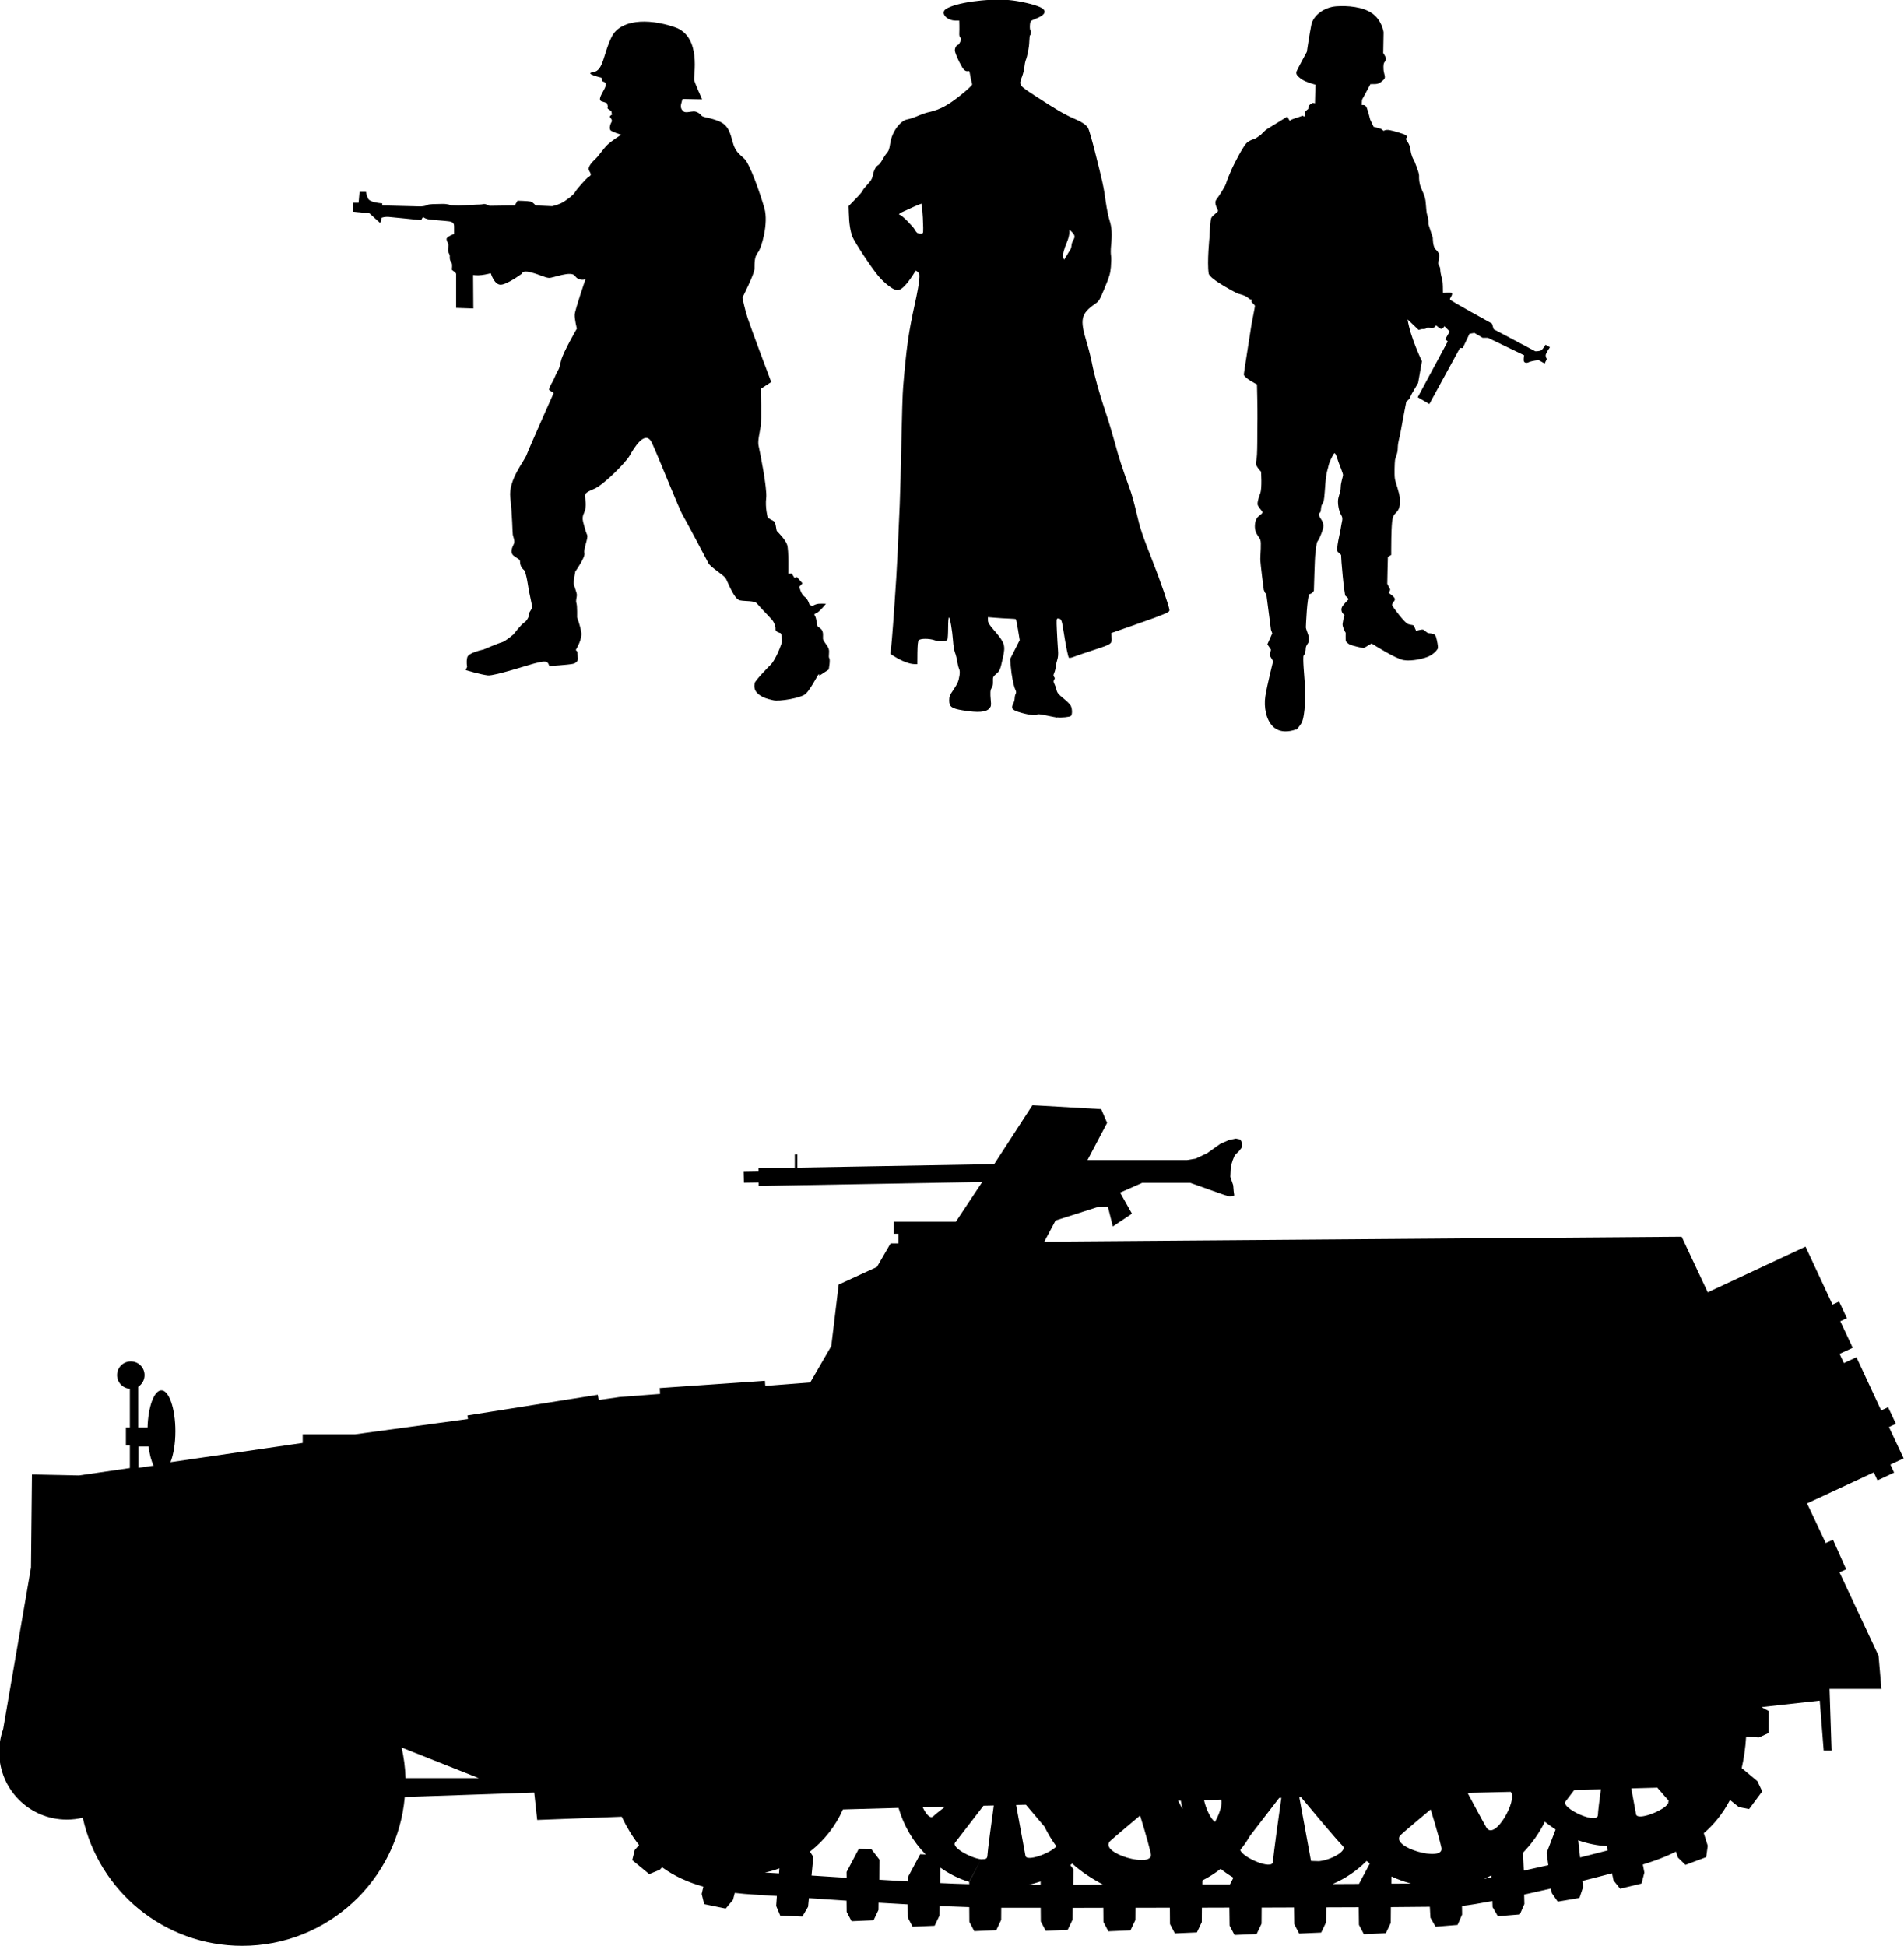 <?xml version="1.0" encoding="UTF-8" standalone="no"?>
<!-- Created with Inkscape (http://www.inkscape.org/) -->

<svg
   width="15.929mm"
   height="16.281mm"
   viewBox="0 0 15.929 16.281"
   version="1.1"
   id="svg15601"
   inkscape:version="1.1.1 (3bf5ae0d25, 2021-09-20)"
   sodipodi:docname="inkporter-svg-111uedw4.svg"
   xmlns:inkscape="http://www.inkscape.org/namespaces/inkscape"
   xmlns:sodipodi="http://sodipodi.sourceforge.net/DTD/sodipodi-0.dtd"
   xmlns="http://www.w3.org/2000/svg"
   xmlns:svg="http://www.w3.org/2000/svg">
  <sodipodi:namedview
     id="namedview15603"
     pagecolor="#ffffff"
     bordercolor="#666666"
     borderopacity="1.0"
     inkscape:pageshadow="2"
     inkscape:pageopacity="0.0"
     inkscape:pagecheckerboard="0"
     inkscape:document-units="mm"
     showgrid="false"
     inkscape:zoom="0.90583672"
     inkscape:cx="436.06093"
     inkscape:cy="590.61417"
     inkscape:window-width="1889"
     inkscape:window-height="1656"
     inkscape:window-x="3094"
     inkscape:window-y="0"
     inkscape:window-maximized="0"
     inkscape:current-layer="layer1" />
  <defs
     id="defs15598">
    <clipPath
       clipPathUnits="userSpaceOnUse"
       id="clipPath48514-9-5-6-7-4">
      <path
         d="M 309.111,103.342 H 547.1 V 372.047 H 309.111 Z"
         id="path48512-3-2-8-8-0" />
    </clipPath>
    <clipPath
       clipPathUnits="userSpaceOnUse"
       id="clipPath48514-9-5-6-7-4-5">
      <path
         d="M 309.111,103.342 H 547.1 V 372.047 H 309.111 Z"
         id="path48512-3-2-8-8-0-2" />
    </clipPath>
    <clipPath
       clipPathUnits="userSpaceOnUse"
       id="clipPath48514-9-5-6-7-4-1">
      <path
         d="M 309.111,103.342 H 547.1 V 372.047 H 309.111 Z"
         id="path48512-3-2-8-8-0-4" />
    </clipPath>
  </defs>
  <g
     inkscape:label="Layer 1"
     inkscape:groupmode="layer"
     id="layer1"
     transform="translate(-87.05,-41.841)">
    <g
       id="G-SdKfz250-InfantryHQ-Pf"
       transform="translate(4.364,198.809)">
      <g
         id="G-InfantryCoC-SdKfz250-6"
         transform="translate(410.341,-551.342)">
        <path
           d="m -318.962,403.623 0.52,0.03 0.049,0.115 -0.164,0.311 h 0.832 l 0.073,-0.012 0.095,-0.045 0.11,-0.078 0.074,-0.033 0.057,-0.012 0.037,0.008 0.016,0.029 v 0.033 l -0.025,0.033 -0.037,0.037 -0.017,0.041 -0.016,0.053 -0.004,0.086 0.024,0.07 0.004,0.049 0.005,0.037 -0.037,0.008 -0.045,-0.012 -0.287,-0.102 h -0.401 l -0.185,0.082 0.099,0.176 -0.16,0.107 -0.041,-0.164 -0.094,0.004 -0.344,0.11 -0.094,0.177 5.332,-0.041 0.218,0.465 0.818,-0.382 0.226,0.485 0.055,-0.026 0.065,0.139 -0.055,0.026 0.104,0.222 -0.11,0.051 0.036,0.077 0.105,-0.049 0.207,0.445 0.058,-0.027 0.065,0.139 -0.058,0.027 0.123,0.262 -0.111,0.052 0.031,0.067 -0.139,0.065 -0.031,-0.067 -0.558,0.26 0.156,0.331 0.061,-0.027 0.11,0.247 -0.056,0.025 0.327,0.698 0.024,0.278 h -0.434 l 0.017,0.516 h -0.066 l -0.033,-0.418 -0.487,0.054 0.06,0.033 -10e-4,0.184 -0.08,0.037 -0.108,-0.005 c -0.006,0.096 -0.019,0.182 -0.037,0.261 l 0.131,0.109 0.041,0.086 -0.11,0.148 -0.086,-0.017 -0.074,-0.059 c -0.06,0.115 -0.135,0.206 -0.219,0.278 l 0.033,0.105 -0.013,0.095 -0.173,0.065 -0.063,-0.061 -0.017,-0.05 c -0.071,0.036 -0.143,0.064 -0.212,0.087 l -0.065,0.021 0.013,0.067 -0.024,0.092 -0.179,0.043 -0.055,-0.069 -0.013,-0.06 c -0.078,0.021 -0.162,0.042 -0.248,0.064 l 0.006,0.052 -0.03,0.09 -0.182,0.031 -0.05,-0.072 -0.005,-0.038 c -0.077,0.018 -0.153,0.035 -0.226,0.051 l 0.002,0.079 -0.038,0.087 -0.184,0.015 -0.044,-0.076 -0.002,-0.051 c -0.107,0.02 -0.196,0.035 -0.254,0.041 l 10e-4,0.072 -0.038,0.087 -0.184,0.015 -0.043,-0.076 -0.005,-0.091 -0.326,0.003 -0.001,0.132 -0.041,0.086 -0.184,0.008 -0.041,-0.078 -0.002,-0.147 -0.272,0.001 -10e-4,0.125 -0.041,0.086 -0.184,0.008 -0.041,-0.078 -0.002,-0.14 -0.271,10e-4 -0.001,0.135 -0.041,0.086 -0.185,0.008 -0.041,-0.078 -0.002,-0.151 -0.23,7e-4 -10e-4,0.121 -0.041,0.086 -0.184,0.008 -0.041,-0.078 -0.001,-0.137 -0.288,7e-4 -7.1e-4,0.103 -0.041,0.086 -0.185,0.008 -0.041,-0.078 -10e-4,-0.119 -0.256,7.1e-4 -0.001,0.098 -0.041,0.086 -0.184,0.008 -0.041,-0.078 -10e-4,-0.115 h -0.33 l -7e-4,0.102 -0.041,0.086 -0.184,0.008 -0.041,-0.078 -10e-4,-0.123 c -0.083,-0.003 -0.165,-0.006 -0.248,-0.009 l -7.1e-4,0.079 -0.041,0.086 -0.184,0.008 -0.041,-0.078 -0.001,-0.109 -0.243,-0.014 -7.1e-4,0.061 -0.041,0.086 -0.184,0.008 -0.041,-0.078 -0.001,-0.094 -0.315,-0.021 -0.007,0.072 -0.048,0.082 -0.185,-0.008 -0.034,-0.081 0.006,-0.083 -0.193,-0.012 c -0.055,-0.003 -0.108,-0.008 -0.159,-0.014 l -0.015,0.058 -0.061,0.073 -0.18,-0.037 -0.021,-0.085 0.014,-0.061 c -0.128,-0.036 -0.243,-0.088 -0.345,-0.162 l -0.02,0.021 -0.088,0.036 -0.142,-0.117 0.021,-0.085 0.036,-0.041 c -0.054,-0.068 -0.102,-0.147 -0.145,-0.237 l -0.707,0.027 -0.025,-0.229 -1.083,0.037 c -0.061,0.697 -0.647,1.245 -1.36,1.245 -0.654,0 -1.2,-0.459 -1.334,-1.072 -0.043,0.011 -0.087,0.016 -0.134,0.016 -0.312,0 -0.565,-0.253 -0.565,-0.565 0,-0.067 0.012,-0.132 0.033,-0.192 l 0.233,-1.352 0.008,-0.778 0.393,0.008 0.426,-0.062 v -0.188 h -0.033 v -0.151 h 0.033 v -0.324 c -0.06,-0.004 -0.107,-0.054 -0.107,-0.114 0,-0.064 0.051,-0.115 0.115,-0.115 0.064,0 0.115,0.051 0.115,0.115 0,0.041 -0.021,0.076 -0.053,0.097 v 0.341 h 0.078 c 0.005,-0.175 0.055,-0.311 0.116,-0.311 0.064,0 0.117,0.153 0.117,0.342 0,0.104 -0.016,0.197 -0.041,0.259 l 1.106,-0.161 v -0.072 h 0.438 l 0.945,-0.128 -0.005,-0.03 1.091,-0.173 0.007,0.044 0.174,-0.025 0.34,-0.026 -0.003,-0.049 0.88,-0.061 0.003,0.043 0.376,-0.029 0.176,-0.304 0.062,-0.515 0.32,-0.147 0.114,-0.197 h 0.065 v -0.081 h -0.037 v -0.1 h 0.518 l 0.221,-0.333 -1.87,0.033 -7.1e-4,-0.029 -0.123,0.002 -0.002,-0.091 0.124,-0.002 -3.5e-4,-0.028 0.304,-0.005 v -0.111 h 0.021 v 0.111 l 1.647,-0.029 0.32,-0.493 z m -7.45,2.852 h -0.085 v 0.178 l 0.127,-0.018 c -0.019,-0.039 -0.034,-0.095 -0.042,-0.159 m 6.477,3.018 c 0.027,0.057 0.062,0.098 0.087,0.075 0.015,-0.015 0.053,-0.044 0.1,-0.081 z m 5.45,-0.145 -0.073,0.096 c -0.041,0.053 0.266,0.197 0.271,0.114 0.001,-0.031 0.012,-0.119 0.025,-0.216 z m -1.201,0.162 c 0,0 -0.234,0.196 -0.25,0.213 -0.103,0.103 0.369,0.234 0.34,0.107 -0.029,-0.127 -0.09,-0.319 -0.09,-0.319 m 0.31,-0.137 c 0,0 0.144,0.269 0.157,0.289 0.071,0.11 0.263,-0.234 0.203,-0.3 l -0.337,0.008 z m -2.741,0.187 c 0,0 -0.234,0.197 -0.25,0.213 -0.102,0.103 0.369,0.234 0.34,0.107 -0.029,-0.127 -0.09,-0.32 -0.09,-0.32 m 0.627,0.053 c 0.038,-0.068 0.064,-0.147 0.051,-0.186 l -0.143,0.004 c 0.015,0.07 0.055,0.159 0.092,0.182 m -0.309,-0.177 0.037,0.07 c -0.006,-0.023 -0.01,-0.047 -0.014,-0.07 z m -1.018,0.382 c -0.038,-0.051 -0.071,-0.106 -0.099,-0.164 -0.049,-0.058 -0.107,-0.126 -0.156,-0.184 l -0.082,0.002 0.078,0.425 c 0.009,0.051 0.204,-0.019 0.259,-0.079 m 1.621,-0.09 c -0.025,0.042 -0.052,0.083 -0.083,0.12 0.015,0.061 0.27,0.173 0.274,0.098 0.004,-0.07 0.055,-0.431 0.07,-0.534 l -0.018,7.1e-4 z m -7.099,-0.737 c 0.019,0.083 0.03,0.169 0.033,0.256 h 0.612 z m 4.748,1.127 0.1,-0.192 0.034,-0.002 c 0.011,-0.004 0.017,-0.011 0.018,-0.022 0.003,-0.054 0.034,-0.278 0.054,-0.426 l -0.086,0.002 -0.238,0.309 c -0.031,0.04 0.132,0.129 0.218,0.139 l -0.1,0.189 c -0.087,-0.026 -0.169,-0.068 -0.242,-0.12 l -0.001,0.13 c 0.081,0.004 0.162,0.007 0.244,0.009 z m 0.598,-0.007 c -0.033,0.011 -0.066,0.021 -0.1,0.029 l 0.1,-3.6e-4 z m 0.524,0.028 c -0.096,-0.051 -0.183,-0.108 -0.26,-0.177 l -0.016,0.013 0.026,0.034 -0.001,0.131 z m 1.738,-0.199 0.067,0.002 c 0.1,-0.01 0.239,-0.086 0.199,-0.127 -0.05,-0.049 -0.283,-0.328 -0.35,-0.409 l -0.014,3.5e-4 z m -0.678,0.196 0.029,-0.056 c -0.037,-0.022 -0.073,-0.047 -0.107,-0.074 -0.047,0.037 -0.099,0.07 -0.153,0.097 l -3.5e-4,0.033 z m 1.351,-0.066 -7e-4,0.06 0.165,-0.001 c -0.057,-0.015 -0.112,-0.035 -0.164,-0.059 m -0.272,0.062 0.091,-0.171 -0.027,-0.021 c -0.081,0.081 -0.177,0.147 -0.285,0.193 z m 1.108,-0.055 -7e-4,-0.016 c -0.02,0.01 -0.041,0.02 -0.062,0.029 z m 0.462,-0.205 0.075,-0.195 c -0.031,-0.02 -0.061,-0.042 -0.09,-0.065 -0.047,0.096 -0.109,0.183 -0.183,0.259 l 0.007,0.15 c 0.067,-0.015 0.135,-0.03 0.205,-0.046 z m 0.51,-0.02 -0.007,-0.036 c -0.083,-0.005 -0.164,-0.022 -0.239,-0.049 l 0.016,0.144 c 0.08,-0.02 0.158,-0.04 0.23,-0.059 m 0.506,-0.392 0.004,-0.025 c -0.021,-0.024 -0.054,-0.061 -0.094,-0.108 l -0.218,0.006 0.04,0.217 c 0.01,0.055 0.229,-0.028 0.268,-0.09 m -7.438,0.584 0.003,-0.042 c -0.039,0.015 -0.08,0.026 -0.121,0.035 z m 0.258,-0.183 0.029,0.045 -0.015,0.156 0.294,0.019 -7e-4,-0.049 0.102,-0.193 0.107,0.004 0.066,0.086 -10e-4,0.168 0.239,0.014 -3.6e-4,-0.035 0.103,-0.192 0.046,0.002 c -0.105,-0.108 -0.184,-0.241 -0.227,-0.39 l -0.429,0.012 -0.036,10e-4 c -0.061,0.138 -0.156,0.259 -0.274,0.351"
           id="path5642-6-8-52-1-0-2" />
        <path
           d="m -321.112,399.742 c -0.026,0.083 -0.068,0.166 -0.095,0.192 -0.026,0.026 -0.132,0.134 -0.135,0.156 -0.003,0.023 -0.008,0.057 0.031,0.09 0.039,0.032 0.078,0.041 0.126,0.052 0.047,0.012 0.236,-0.019 0.272,-0.055 0.036,-0.036 0.086,-0.13 0.1,-0.153 0.013,-0.023 0.012,0.003 0.012,0.003 l 0.079,-0.052 c 0,0 0.015,-0.08 0.005,-0.094 -0.01,-0.015 0.004,-0.051 -0.005,-0.078 -0.007,-0.028 -0.047,-0.064 -0.048,-0.086 -0.001,-0.024 0.003,-0.043 -0.004,-0.062 -0.006,-0.02 -0.031,-0.033 -0.039,-0.039 -0.008,-0.007 -0.01,-0.067 -0.023,-0.088 -0.013,-0.021 -0.003,-0.016 0.021,-0.031 0.024,-0.015 0.07,-0.072 0.07,-0.072 0,0 -0.056,-0.003 -0.074,0.002 -0.019,0.004 -0.04,0.017 -0.04,0.017 l -0.024,-0.012 c 0,0 -0.012,-0.046 -0.041,-0.066 -0.03,-0.021 -0.044,-0.083 -0.044,-0.083 l 0.027,-0.029 -0.048,-0.054 -0.019,0.009 -0.024,-0.038 -0.028,0.001 c 0,0 0.005,-0.195 -0.01,-0.241 -0.015,-0.045 -0.081,-0.109 -0.086,-0.115 -0.006,-0.007 -0.007,-0.072 -0.026,-0.082 -0.019,-0.01 -0.05,-0.029 -0.05,-0.029 0,0 -0.023,-0.085 -0.013,-0.165 0.01,-0.079 -0.054,-0.394 -0.063,-0.433 -0.011,-0.039 0.009,-0.114 0.017,-0.167 0.008,-0.054 10e-4,-0.313 10e-4,-0.313 l 0.087,-0.057 c 0,0 -0.173,-0.459 -0.197,-0.534 -0.025,-0.075 -0.044,-0.172 -0.044,-0.172 0,0 0.099,-0.196 0.101,-0.24 0.001,-0.044 -0.003,-0.099 0.028,-0.137 0.031,-0.037 0.091,-0.246 0.055,-0.371 -0.036,-0.126 -0.122,-0.371 -0.168,-0.414 -0.045,-0.042 -0.076,-0.061 -0.097,-0.139 -0.021,-0.078 -0.037,-0.142 -0.114,-0.174 -0.077,-0.033 -0.133,-0.03 -0.149,-0.049 -0.015,-0.02 -0.041,-0.034 -0.063,-0.034 -0.023,0 -0.07,0.015 -0.086,0 -0.017,-0.015 -0.026,-0.031 -0.02,-0.06 0.007,-0.029 0.012,-0.044 0.012,-0.044 l 0.164,0.003 c 0,0 -0.057,-0.127 -0.066,-0.158 -0.01,-0.031 0.068,-0.368 -0.165,-0.446 -0.233,-0.079 -0.456,-0.059 -0.526,0.082 -0.07,0.14 -0.068,0.283 -0.153,0.294 -0.085,0.012 0.068,0.047 0.068,0.047 0,0 0,0.029 0.015,0.033 0.014,0.003 0.031,0.014 0.013,0.054 -0.018,0.039 -0.064,0.099 -0.026,0.111 0.037,0.011 0.044,0.016 0.044,0.016 l 0.007,0.025 c 0,0 -0.006,0.015 10e-4,0.021 0.007,0.007 0.028,0.018 0.028,0.018 l 0.006,0.031 c 0,0 -0.021,0.011 -0.018,0.019 0.004,0.008 0.024,0.026 0.015,0.041 -0.01,0.015 -0.024,0.057 -0.008,0.072 0.017,0.015 0.088,0.036 0.088,0.036 0,0 -0.078,0.049 -0.115,0.084 -0.037,0.036 -0.067,0.086 -0.099,0.117 -0.033,0.031 -0.07,0.071 -0.054,0.1 0.016,0.029 0.021,0.037 -0.002,0.05 -0.023,0.014 -0.105,0.108 -0.116,0.129 -0.009,0.021 -0.079,0.075 -0.117,0.093 -0.038,0.018 -0.074,0.025 -0.074,0.025 l -0.139,-0.006 c 0,0 -0.021,-0.028 -0.043,-0.033 -0.021,-0.005 -0.108,-0.007 -0.108,-0.007 l -0.024,0.04 -0.21,0.003 c 0,0 -0.036,-0.019 -0.05,-0.015 -0.015,0.005 -0.058,0.005 -0.058,0.005 l -0.151,0.008 -0.065,-0.003 c 0,0 -0.026,-0.013 -0.077,-0.011 -0.05,0.001 -0.109,0 -0.123,0.01 -0.015,0.01 -0.053,0.011 -0.053,0.011 l -0.322,-0.008 10e-4,-0.018 c 0,0 -0.103,-0.005 -0.119,-0.04 -0.017,-0.036 -0.017,-0.056 -0.017,-0.056 h -0.054 l -0.008,0.091 h -0.045 v 0.075 l 0.135,0.013 0.091,0.082 0.013,-0.045 c 0,0 0.022,-0.008 0.052,-0.007 0.029,0.002 0.277,0.028 0.277,0.028 l 0.016,-0.028 c 0,0 0.011,0.013 0.041,0.02 0.029,0.006 0.145,0.013 0.179,0.018 0.035,0.005 0.04,0.023 0.04,0.04 v 0.065 c 0,0 -0.063,0.023 -0.063,0.042 0,0.019 0.019,0.044 0.016,0.055 -0.002,0.011 -0.005,0.041 -0.002,0.05 10e-4,0.01 0.014,0.026 0.013,0.041 -0.002,0.015 10e-4,0.035 0.011,0.047 0.01,0.013 0.008,0.025 0.008,0.043 0,0.018 -0.01,0.019 0.012,0.033 0.021,0.013 0.022,0.023 0.022,0.023 v 0.285 l 0.144,0.005 -0.002,-0.28 c 0,0 0.036,0.005 0.074,0 0.037,-0.005 0.074,-0.015 0.074,-0.015 0,0 0.028,0.096 0.082,0.096 0.053,0 0.176,-0.091 0.176,-0.091 0,0 0.002,-0.033 0.076,-0.013 0.075,0.019 0.119,0.045 0.153,0.047 0.034,0.002 0.186,-0.064 0.218,-0.016 0.033,0.047 0.087,0.028 0.087,0.028 0,0 -0.088,0.255 -0.09,0.295 -0.002,0.039 0.018,0.117 0.018,0.117 0,0 -0.114,0.197 -0.131,0.264 -0.017,0.067 -0.015,0.067 -0.029,0.09 -0.015,0.023 -0.028,0.068 -0.051,0.104 -0.022,0.036 -0.022,0.055 -0.022,0.055 l 0.039,0.026 c 0,0 -0.205,0.459 -0.225,0.514 -0.019,0.056 -0.155,0.21 -0.138,0.36 0.017,0.15 0.018,0.291 0.021,0.311 0.003,0.019 0.02,0.051 0.009,0.077 -0.011,0.024 -0.039,0.073 0.002,0.102 0.04,0.03 0.05,0.025 0.05,0.051 0,0.025 0.014,0.051 0.033,0.066 0.019,0.016 0.039,0.164 0.039,0.164 l 0.031,0.149 c 0,0 -0.014,0.024 -0.025,0.042 -0.011,0.018 -0.007,0.036 -0.007,0.036 0,0 -0.013,0.034 -0.039,0.05 -0.026,0.017 -0.086,0.096 -0.086,0.096 0,0 -0.07,0.06 -0.101,0.068 -0.031,0.008 -0.152,0.06 -0.152,0.06 0,0 -0.125,0.025 -0.135,0.065 -0.01,0.041 -10e-4,0.078 -10e-4,0.078 l -0.012,0.029 c 0,0 0.129,0.038 0.186,0.044 0.057,0.005 0.356,-0.093 0.4,-0.103 0.044,-0.01 0.06,-0.015 0.084,-0.012 0.023,0.004 0.029,0.037 0.029,0.037 0,0 0.162,-0.01 0.2,-0.019 0.039,-0.01 0.04,-0.041 0.04,-0.041 l -0.005,-0.06 -0.013,-0.015 c 0,0 0.056,-0.089 0.046,-0.148 -0.01,-0.059 -0.035,-0.124 -0.035,-0.124 0,0 0.002,-0.093 -0.005,-0.117 -0.009,-0.024 0.003,-0.05 0.003,-0.07 0,-0.019 -0.023,-0.075 -0.026,-0.093 -0.004,-0.017 0.013,-0.104 0.013,-0.104 0,0 0.086,-0.12 0.076,-0.154 -0.009,-0.035 0.035,-0.129 0.023,-0.152 -0.011,-0.022 -0.027,-0.083 -0.034,-0.11 -0.006,-0.028 -0.005,-0.047 0.01,-0.079 0.015,-0.033 0.015,-0.075 0.008,-0.116 -0.007,-0.04 -0.002,-0.048 0.076,-0.081 0.079,-0.033 0.265,-0.222 0.295,-0.276 0.031,-0.054 0.131,-0.231 0.188,-0.106 0.058,0.126 0.229,0.559 0.258,0.605 0.027,0.045 0.198,0.369 0.214,0.4 0.016,0.031 0.129,0.101 0.143,0.124 0.015,0.022 0.07,0.176 0.119,0.186 0.049,0.01 0.124,0 0.146,0.029 0.023,0.029 0.126,0.133 0.132,0.145 0.007,0.011 0.024,0.045 0.021,0.067 -0.003,0.021 0.028,0.029 0.041,0.033 0.013,0.004 0.013,0.076 0.013,0.076"
           id="path48118-1-0-4-1-5" />
        <path
           d="m -318.809,400.377 c -0.012,-10e-4 -0.054,-0.01 -0.093,-0.018 -0.056,-0.011 -0.072,-0.013 -0.077,-0.006 -0.007,0.011 -0.087,-0.001 -0.157,-0.024 -0.054,-0.018 -0.061,-0.031 -0.041,-0.071 0.006,-0.013 0.011,-0.032 0.011,-0.044 0,-0.011 0.004,-0.028 0.008,-0.035 0.006,-0.011 0.005,-0.02 -0.003,-0.037 -0.015,-0.032 -0.032,-0.121 -0.038,-0.194 l -0.005,-0.061 0.04,-0.079 0.04,-0.079 -0.014,-0.086 c -0.008,-0.047 -0.016,-0.087 -0.018,-0.089 -0.002,-0.002 -0.027,-0.004 -0.056,-0.005 -0.029,-0.001 -0.081,-0.004 -0.115,-0.007 l -0.063,-0.005 v 0.025 c 0,0.021 0.009,0.036 0.055,0.089 0.086,0.1 0.093,0.122 0.071,0.222 -0.024,0.108 -0.026,0.111 -0.056,0.138 -0.028,0.024 -0.029,0.027 -0.028,0.062 10e-4,0.024 -0.002,0.043 -0.01,0.054 -0.013,0.019 -0.014,0.041 -0.008,0.108 0.004,0.038 0.002,0.048 -0.01,0.063 -0.027,0.034 -0.094,0.04 -0.226,0.018 -0.091,-0.015 -0.112,-0.03 -0.112,-0.082 0,-0.032 0.004,-0.044 0.033,-0.086 0.038,-0.057 0.045,-0.073 0.053,-0.123 0.004,-0.025 0.003,-0.043 -0.004,-0.058 -0.005,-0.012 -0.012,-0.04 -0.015,-0.061 -0.003,-0.021 -0.011,-0.053 -0.018,-0.071 -0.007,-0.018 -0.015,-0.063 -0.017,-0.101 -0.006,-0.084 -0.025,-0.195 -0.034,-0.195 -0.004,0 -0.007,0.04 -0.007,0.088 -6e-5,0.049 -0.003,0.093 -0.006,0.098 -0.01,0.016 -0.067,0.019 -0.106,0.005 -0.046,-0.016 -0.12,-0.016 -0.134,2.2e-4 -0.007,0.009 -0.01,0.038 -0.011,0.106 l -7e-4,0.094 -0.026,-7.1e-4 c -0.038,-10e-4 -0.095,-0.022 -0.151,-0.055 -0.027,-0.016 -0.049,-0.03 -0.049,-0.031 0,-0.001 0.003,-0.026 0.007,-0.055 0.006,-0.047 0.023,-0.27 0.043,-0.583 0.007,-0.107 0.014,-0.257 0.029,-0.613 0.004,-0.089 0.01,-0.328 0.014,-0.53 0.004,-0.202 0.01,-0.408 0.015,-0.458 0.027,-0.323 0.044,-0.446 0.098,-0.69 0.018,-0.08 0.034,-0.169 0.036,-0.198 0.004,-0.049 0.003,-0.054 -0.012,-0.067 -0.016,-0.014 -0.016,-0.014 -0.024,-10e-4 -0.048,0.079 -0.096,0.136 -0.126,0.148 -0.017,0.007 -0.026,0.007 -0.045,-10e-4 -0.037,-0.016 -0.096,-0.065 -0.14,-0.119 -0.06,-0.073 -0.194,-0.277 -0.212,-0.323 -0.018,-0.047 -0.028,-0.112 -0.03,-0.196 l -0.002,-0.059 0.059,-0.061 c 0.033,-0.033 0.059,-0.065 0.059,-0.069 0,-0.005 0.018,-0.027 0.039,-0.05 0.029,-0.03 0.04,-0.049 0.044,-0.07 0.009,-0.047 0.025,-0.08 0.044,-0.091 0.01,-0.005 0.026,-0.025 0.036,-0.044 0.01,-0.019 0.027,-0.045 0.038,-0.058 0.017,-0.019 0.022,-0.035 0.029,-0.081 0.013,-0.095 0.083,-0.192 0.145,-0.202 0.018,-0.003 0.057,-0.016 0.087,-0.029 0.03,-0.013 0.072,-0.028 0.094,-0.032 0.092,-0.021 0.158,-0.057 0.263,-0.141 0.061,-0.049 0.099,-0.085 0.097,-0.091 -0.007,-0.026 -0.015,-0.063 -0.019,-0.088 -0.003,-0.022 -0.007,-0.027 -0.017,-0.023 -0.015,0.005 -0.034,-0.008 -0.048,-0.032 -0.035,-0.06 -0.061,-0.122 -0.061,-0.142 0,-0.021 0.015,-0.046 0.028,-0.046 0.003,0 0.011,-0.011 0.017,-0.025 0.011,-0.022 0.011,-0.026 10e-4,-0.034 -0.007,-0.006 -0.01,-0.019 -0.009,-0.038 0.001,-0.016 0.001,-0.046 7e-4,-0.067 l -10e-4,-0.038 h -0.029 c -0.077,0 -0.132,-0.065 -0.082,-0.097 0.08,-0.053 0.342,-0.09 0.528,-0.075 0.082,0.007 0.211,0.036 0.261,0.06 0.057,0.027 0.046,0.062 -0.028,0.092 -0.022,0.009 -0.045,0.019 -0.05,0.023 -0.01,0.008 -0.013,0.074 -0.003,0.08 0.007,0.004 0.002,0.04 -0.005,0.04 -0.002,3e-5 -0.005,0.024 -0.006,0.052 -10e-4,0.048 -0.016,0.124 -0.031,0.16 -0.003,0.008 -0.008,0.032 -0.01,0.054 -0.002,0.022 -0.011,0.057 -0.019,0.078 -0.028,0.074 -0.031,0.071 0.11,0.163 0.169,0.111 0.25,0.158 0.323,0.189 0.066,0.028 0.102,0.052 0.119,0.079 0.006,0.009 0.031,0.094 0.055,0.189 0.065,0.255 0.076,0.306 0.092,0.423 0.008,0.059 0.023,0.132 0.033,0.162 0.019,0.059 0.022,0.115 0.012,0.214 -0.003,0.028 -0.003,0.064 -1.5e-4,0.079 0.003,0.016 0.002,0.059 -0.001,0.095 -0.005,0.057 -0.012,0.08 -0.052,0.176 -0.042,0.102 -0.048,0.111 -0.078,0.132 -0.121,0.084 -0.131,0.13 -0.073,0.321 0.016,0.053 0.036,0.132 0.044,0.174 0.02,0.104 0.064,0.264 0.116,0.417 0.024,0.07 0.059,0.187 0.079,0.261 0.032,0.12 0.053,0.184 0.13,0.399 0.011,0.032 0.032,0.108 0.046,0.169 0.032,0.139 0.047,0.184 0.132,0.4 0.069,0.174 0.146,0.399 0.146,0.423 0,0.008 -0.009,0.017 -0.023,0.023 -0.076,0.032 -0.12,0.048 -0.283,0.105 l -0.18,0.063 0.002,0.04 c 0.003,0.051 7.1e-4,0.053 -0.15,0.102 -0.065,0.021 -0.136,0.046 -0.158,0.054 -0.021,0.009 -0.043,0.014 -0.048,0.012 -0.008,-0.003 -0.025,-0.088 -0.05,-0.246 -0.011,-0.072 -0.017,-0.083 -0.043,-0.083 -0.013,-1.5e-4 -0.013,0.005 -0.009,0.099 0.002,0.054 0.007,0.126 0.009,0.158 0.004,0.045 0.001,0.067 -0.007,0.093 -0.006,0.019 -0.012,0.044 -0.012,0.055 0,0.011 -0.005,0.032 -0.011,0.047 -0.009,0.02 -0.009,0.028 -0.002,0.036 0.007,0.008 0.007,0.014 2.2e-4,0.024 -0.007,0.011 -0.006,0.018 0.002,0.034 0.006,0.011 0.014,0.034 0.018,0.051 0.006,0.025 0.016,0.037 0.058,0.071 0.028,0.022 0.055,0.05 0.061,0.061 0.013,0.026 0.014,0.075 10e-4,0.086 -0.011,0.009 -0.083,0.016 -0.116,0.011 z m 0.076,-3.861 c 0.009,-0.017 0.022,-0.038 0.029,-0.048 0.007,-0.009 0.013,-0.027 0.013,-0.039 0,-0.012 0.007,-0.033 0.015,-0.046 0.017,-0.028 0.014,-0.043 -0.013,-0.07 l -0.02,-0.019 -2.8e-4,0.03 c -1.5e-4,0.017 -0.009,0.05 -0.019,0.074 -0.026,0.06 -0.037,0.105 -0.032,0.128 0.003,0.011 0.006,0.019 0.008,0.019 0.002,0 0.01,-0.014 0.019,-0.031 z m -1.201,-0.194 c 0.008,-0.013 -0.005,-0.244 -0.013,-0.244 -0.006,0 -0.104,0.043 -0.169,0.074 -0.017,0.008 -0.022,0.02 -0.009,0.02 0.013,0 0.109,0.096 0.123,0.123 0.008,0.015 0.019,0.028 0.026,0.03 0.023,0.006 0.037,0.005 0.042,-0.003 z"
           id="path13056-0" />
        <path
           d="m -316.811,400.475 c -0.054,0.021 -0.136,0.032 -0.193,-0.022 -0.058,-0.055 -0.079,-0.163 -0.065,-0.254 0.014,-0.091 0.065,-0.294 0.065,-0.294 l -0.028,-0.047 0.01,-0.05 -0.03,-0.044 0.041,-0.092 -0.011,-0.03 -0.039,-0.3 -0.01,-0.008 -0.011,-0.025 c 0,0 -0.029,-0.218 -0.029,-0.259 0,-0.041 0.01,-0.136 0,-0.16 -0.008,-0.023 -0.033,-0.043 -0.041,-0.077 -0.01,-0.035 -0.004,-0.087 0.018,-0.112 0.022,-0.023 0.048,-0.032 0.04,-0.047 -0.01,-0.014 -0.039,-0.045 -0.04,-0.062 -10e-4,-0.015 0.005,-0.047 0.022,-0.09 0.017,-0.044 0.007,-0.183 0.007,-0.183 0,0 -0.057,-0.054 -0.041,-0.087 0.014,-0.033 0.008,-0.27 0.011,-0.357 0.001,-0.088 -0.004,-0.285 -0.004,-0.285 0,0 -0.114,-0.057 -0.11,-0.085 0.003,-0.029 0.062,-0.402 0.065,-0.422 0.004,-0.021 0.028,-0.141 0.028,-0.149 0,-0.01 -0.028,-0.029 -0.029,-0.037 l 0.004,-0.019 c 0,0 -0.006,0.011 -0.032,-0.012 -0.025,-0.023 -0.087,-0.036 -0.087,-0.036 0,0 -0.233,-0.117 -0.243,-0.168 -0.015,-0.094 0.007,-0.306 0.007,-0.306 0,0 0.004,-0.146 0.017,-0.163 0.01,-0.018 0.051,-0.043 0.054,-0.054 0.003,-0.01 -0.039,-0.062 -0.014,-0.095 0.026,-0.035 0.073,-0.109 0.08,-0.132 0.007,-0.025 0.039,-0.103 0.051,-0.128 0.012,-0.026 0.094,-0.193 0.127,-0.218 0.033,-0.025 0.052,-0.026 0.062,-0.03 0.01,-0.003 0.054,-0.036 0.054,-0.036 0,0 0.03,-0.035 0.058,-0.051 0.028,-0.017 0.161,-0.099 0.161,-0.099 l 0.021,0.035 c 0,0 0.008,-0.01 0.044,-0.021 0.037,-0.011 0.062,-0.022 0.062,-0.022 0,0 0.017,0.01 0.021,0.004 0.003,-0.004 0,-0.032 0.005,-0.04 0.006,-0.008 0.023,-0.021 0.023,-0.021 0,0 -0.001,-0.018 0.01,-0.032 0.012,-0.012 0.028,-0.018 0.028,-0.018 l 0.018,0.003 0.004,-0.156 c 0,0 -0.077,-0.018 -0.118,-0.047 -0.041,-0.029 -0.047,-0.045 -0.039,-0.066 0.008,-0.019 0.085,-0.161 0.085,-0.161 0,0 0.021,-0.142 0.037,-0.223 0.015,-0.083 0.109,-0.15 0.207,-0.158 0.098,-0.007 0.223,0.003 0.303,0.059 0.08,0.057 0.095,0.152 0.095,0.16 0,0.007 -0.003,0.172 -0.003,0.172 0,0 0.023,0.032 0.023,0.048 0,0.017 -0.014,0.029 -0.017,0.036 -0.003,0.005 -0.008,0.045 10e-4,0.081 0.011,0.037 0.008,0.048 -0.004,0.058 -0.012,0.012 -0.036,0.035 -0.066,0.036 -0.03,10e-4 -0.044,10e-4 -0.044,10e-4 0,0 -0.065,0.123 -0.069,0.128 -0.003,0.006 -0.003,0.047 -0.003,0.047 0,0 0.028,-0.007 0.04,0.019 0.011,0.025 0.03,0.102 0.03,0.102 l 0.029,0.061 c 0,0 0.058,0.014 0.065,0.019 0.007,0.006 0.019,0.015 0.019,0.015 0,0 0.012,-0.012 0.047,-0.007 0.034,0.006 0.123,0.033 0.135,0.041 0.014,0.008 0.014,0.018 0.01,0.022 -0.006,0.005 -0.006,0.017 0,0.025 0.005,0.008 0.026,0.029 0.032,0.076 0.006,0.047 0.022,0.08 0.028,0.085 0.003,0.007 0.045,0.106 0.044,0.132 -10e-4,0.028 0.001,0.065 0.015,0.098 0.012,0.035 0.037,0.07 0.041,0.132 0.006,0.061 0.004,0.074 0.014,0.106 0.011,0.03 0.008,0.07 0.008,0.07 l 0.037,0.114 c 0,0 -10e-4,0.073 0.023,0.097 0.026,0.023 0.035,0.045 0.029,0.068 -0.003,0.022 -0.011,0.051 -0.003,0.063 0.01,0.014 0.014,0.026 0.014,0.047 10e-4,0.022 0.011,0.055 0.018,0.088 0.003,0.018 0.004,0.061 0.004,0.099 0.032,-0.004 0.072,-0.007 0.076,0.004 0.004,0.019 -0.022,0.039 -0.017,0.051 0.005,0.011 0.351,0.201 0.351,0.201 l 0.014,0.047 0.349,0.185 c 0,0 0.035,0 0.048,-0.008 0.014,-0.007 0.037,-0.047 0.037,-0.047 l 0.037,0.021 c 0,0 -0.036,0.051 -0.036,0.068 0,0.017 0.01,0.029 0.01,0.029 l -0.018,0.039 -0.051,-0.029 c 0,0 -0.054,0.006 -0.08,0.017 -0.023,0.012 -0.045,0.006 -0.045,-0.017 0,-0.023 0.004,-0.04 0.004,-0.04 l -0.303,-0.146 h -0.044 l -0.069,-0.041 -0.041,0.007 -0.057,0.12 -0.023,-10e-4 -0.256,0.469 -0.097,-0.057 0.251,-0.467 -0.021,-0.018 0.037,-0.065 -0.044,-0.044 c 0,0 -0.012,0.021 -0.026,0.022 -0.012,0 -0.043,-0.029 -0.043,-0.029 0,0 -0.017,0.022 -0.029,0.023 -0.014,0.003 -0.028,-0.004 -0.037,-0.004 -0.011,-10e-4 -0.015,0.007 -0.026,0.01 -0.011,0.003 -0.026,10e-4 -0.032,0.003 -0.006,10e-4 -0.023,0.006 -0.023,0.006 l -0.092,-0.088 c 0.021,0.145 0.12,0.35 0.12,0.35 l -0.032,0.182 -0.051,0.087 c 0,0 -0.012,0.022 -0.015,0.033 -0.003,0.012 -0.033,0.037 -0.033,0.037 0,0 -0.04,0.208 -0.048,0.255 -0.008,0.048 -0.022,0.081 -0.023,0.13 0,0.047 -0.019,0.08 -0.023,0.101 -0.003,0.021 -0.007,0.125 -0.001,0.16 0.006,0.033 0.04,0.12 0.041,0.163 10e-4,0.041 0.003,0.077 -0.021,0.107 -0.022,0.029 -0.036,0.023 -0.044,0.092 -0.007,0.069 -0.007,0.215 -0.007,0.225 -0.001,0.012 10e-4,0.041 0,0.047 -0.003,0.007 -0.025,0.012 -0.028,0.021 -0.001,0.007 -0.005,0.222 -0.005,0.222 l 0.025,0.048 -0.012,0.029 c 0,0 0.05,0.032 0.051,0.051 0,0.019 -0.033,0.04 -0.021,0.057 0.011,0.017 0.102,0.142 0.132,0.152 0.029,0.01 0.045,0.004 0.051,0.019 0.005,0.017 0.014,0.032 0.015,0.036 0.001,0.004 0.048,-0.015 0.062,-0.008 0.012,0.007 0.028,0.025 0.039,0.028 0.01,0.004 0.052,-0.004 0.065,0.029 0.011,0.035 0.019,0.085 0.017,0.097 -0.003,0.011 -0.025,0.041 -0.069,0.065 -0.044,0.023 -0.153,0.047 -0.219,0.035 -0.069,-0.012 -0.267,-0.139 -0.267,-0.139 l -0.066,0.039 c 0,0 -0.103,-0.019 -0.125,-0.035 -0.022,-0.015 -0.026,-0.025 -0.026,-0.032 -10e-4,-0.008 0,-0.061 0,-0.061 0,0 -0.028,-0.048 -0.026,-0.074 0.003,-0.025 0.01,-0.058 0.015,-0.065 0.004,-0.008 -0.001,-0.014 -0.011,-0.021 -0.008,-0.007 -0.021,-0.033 -0.008,-0.057 0.012,-0.022 0.048,-0.057 0.052,-0.061 0.003,-0.007 -0.011,-0.023 -0.023,-0.03 -0.012,-0.008 -0.039,-0.327 -0.037,-0.335 0.003,-0.007 -0.004,-0.015 -0.026,-0.032 -0.023,-0.017 0.021,-0.171 0.025,-0.212 0.005,-0.041 0.022,-0.069 0.001,-0.099 -0.019,-0.03 -0.034,-0.106 -0.022,-0.146 0.011,-0.041 0.019,-0.059 0.019,-0.091 0,-0.029 0.018,-0.084 0.019,-0.095 0.003,-0.011 -0.033,-0.094 -0.04,-0.116 -0.007,-0.021 -0.021,-0.072 -0.032,-0.068 -0.011,0.004 -0.047,0.084 -0.05,0.107 -0.004,0.025 -0.017,0.039 -0.026,0.149 -0.008,0.112 -0.011,0.138 -0.017,0.152 -0.007,0.014 -0.015,0.023 -0.018,0.043 -0.003,0.019 -10e-4,0.039 -0.012,0.047 -0.011,0.01 -0.007,0.026 0.007,0.047 0.014,0.021 0.032,0.047 0.019,0.091 -0.014,0.045 -0.033,0.087 -0.045,0.102 -0.011,0.014 -0.014,0.09 -0.018,0.106 -0.004,0.015 -0.012,0.306 -0.012,0.306 0,0 -0.011,0.023 -0.035,0.028 -0.022,0.006 -0.032,0.274 -0.032,0.28 -0.001,0.006 0.022,0.063 0.023,0.073 10e-4,0.007 0.005,0.043 -0.005,0.058 -0.011,0.015 -0.019,0.029 -0.019,0.044 0,0.015 -0.005,0.048 -0.017,0.058 -0.011,0.008 0.007,0.198 0.008,0.22 0.001,0.021 0.001,0.17 0.001,0.2 -0.001,0.03 -0.01,0.123 -0.03,0.15 -0.023,0.036 -0.041,0.052 -0.041,0.052"
           id="path4681-2" />
      </g>
    </g>
  </g>
</svg>
